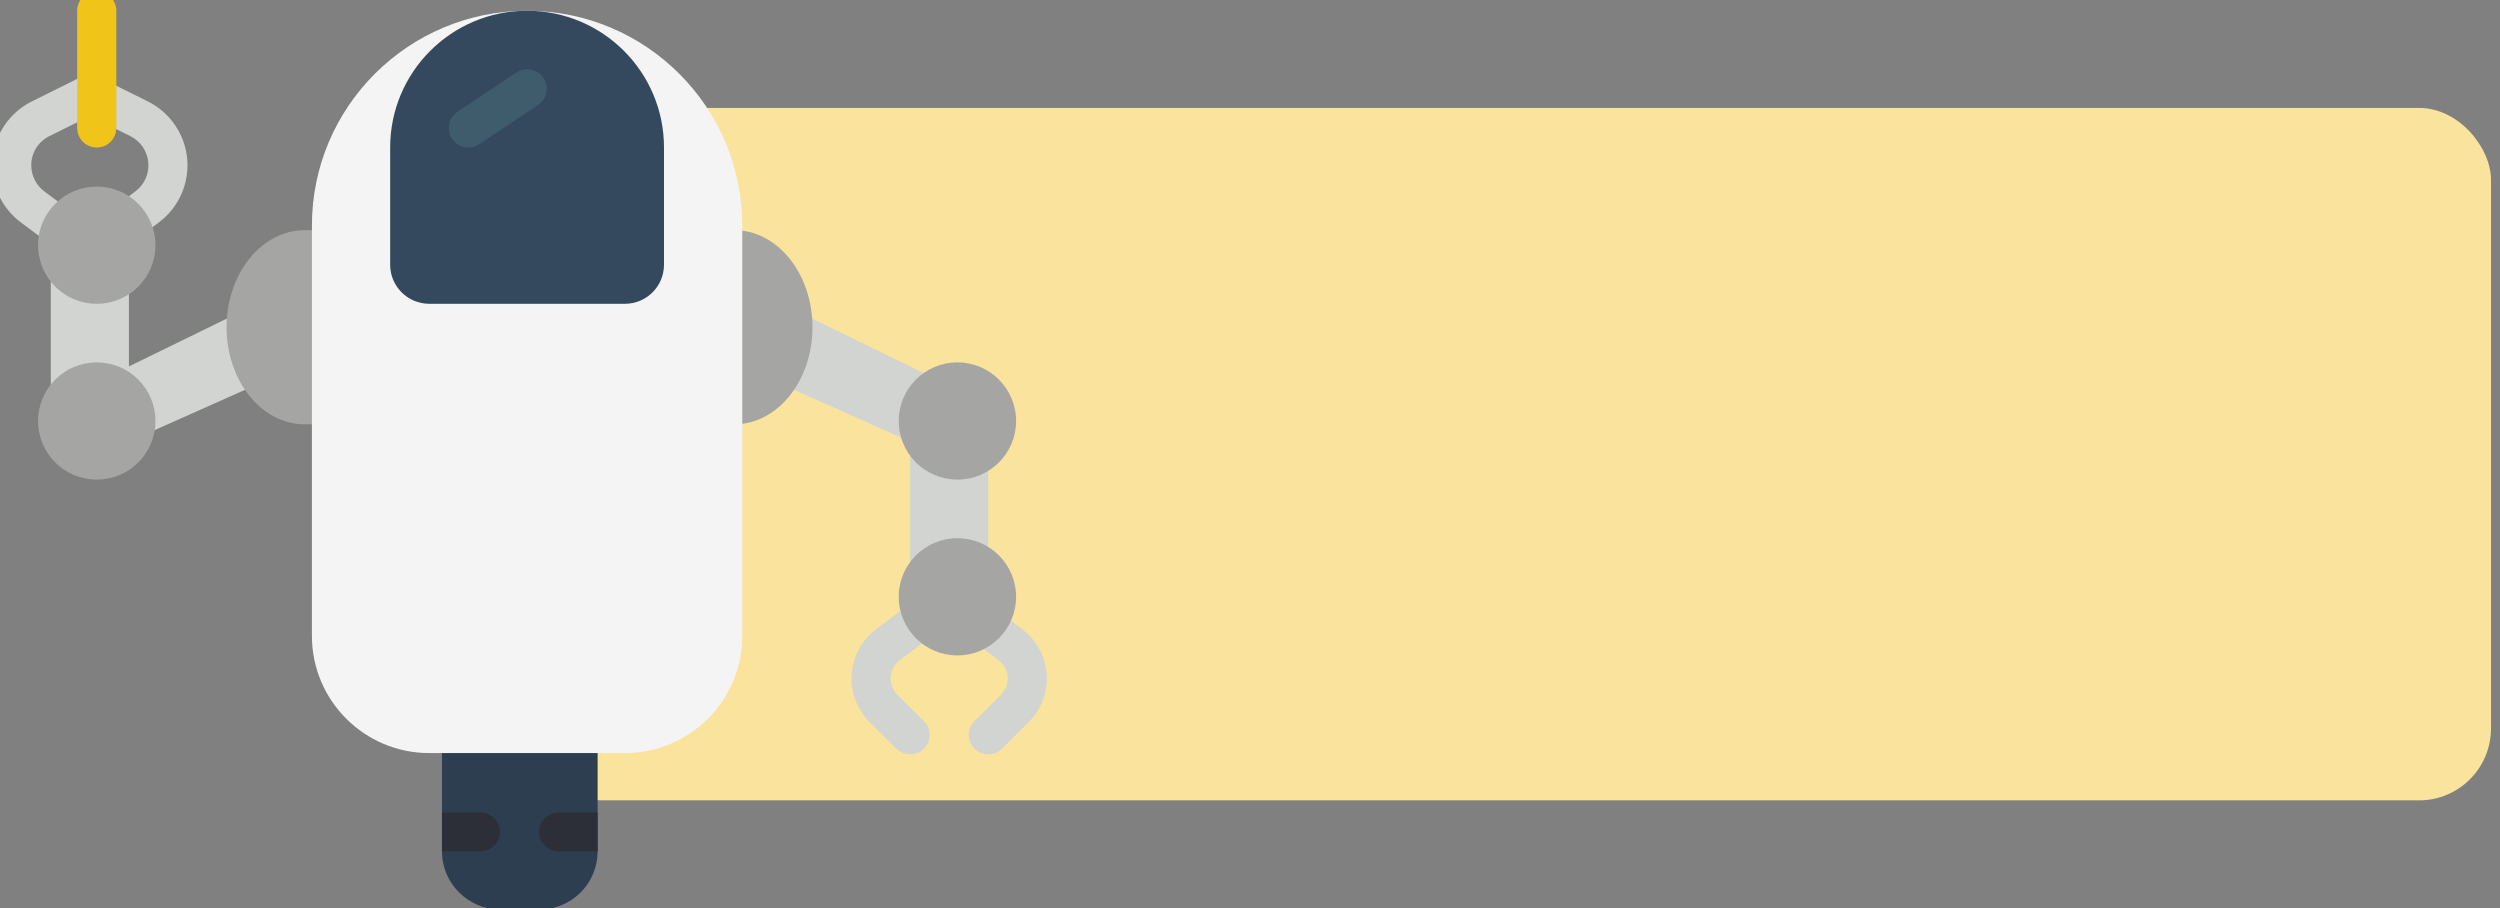 <?xml version="1.0" encoding="UTF-8"?>
<svg width="278px" height="101px" viewBox="0 0 278 101" version="1.1" xmlns="http://www.w3.org/2000/svg" xmlns:xlink="http://www.w3.org/1999/xlink">
    <rect x="0" y="0" width="278" height="101" fill="#808080" stroke="none"/>
    <!-- Generator: Sketch 50.2 (55047) - http://www.bohemiancoding.com/sketch -->
    <title>Artboard 4</title>
    <desc>Created with Sketch.</desc>
    <defs></defs>
    <g id="Artboard-4" stroke="none" stroke-width="1" fill="none" fill-rule="evenodd">
        <rect id="Rectangle-14" fill="#FAE39C" x="59" y="12" width="218" height="77" rx="8"></rect>
        <g id="teaching" transform="translate(-1, -1)">
            <g id="Group" transform="translate(0, 9)" fill-rule="nonzero">
                <g transform="translate(0.014, 0.227)" fill="#D1D4D1">
                    <path d="M7.501,19.096 C7.032,19.096 6.576,18.944 6.201,18.664 L3.317,16.514 C1.1,14.861 -0.097,12.185 0.151,9.442 C0.4,6.699 2.059,4.279 4.537,3.046 L10.006,0.329 C10.7,-0.018 11.528,0.03 12.177,0.455 C12.826,0.88 13.197,1.618 13.15,2.388 C13.103,3.159 12.645,3.847 11.949,4.191 L6.479,6.908 C5.239,7.518 4.457,8.777 4.462,10.152 C4.463,11.295 5.003,12.372 5.921,13.061 L8.806,15.211 C9.553,15.769 9.858,16.739 9.562,17.621 C9.266,18.502 8.436,19.096 7.501,19.096 Z" id="Shape"></path>
                    <path d="M14.453,19.096 C13.519,19.096 12.688,18.502 12.392,17.621 C12.096,16.739 12.401,15.769 13.149,15.211 L16.033,13.061 C17.045,12.305 17.591,11.083 17.478,9.83 C17.364,8.577 16.607,7.472 15.476,6.908 L10.006,4.191 C9.31,3.847 8.852,3.159 8.805,2.388 C8.757,1.618 9.128,0.88 9.777,0.455 C10.426,0.03 11.254,-0.018 11.949,0.329 L17.418,3.046 C19.896,4.279 21.555,6.699 21.804,9.442 C22.052,12.185 20.854,14.861 18.638,16.514 L15.754,18.664 C15.379,18.944 14.923,19.096 14.453,19.096 Z" id="Shape"></path>
                    <path d="M110.876,75.65 C109.998,75.65 109.206,75.124 108.87,74.317 C108.534,73.511 108.72,72.583 109.341,71.965 L112.293,69.031 C112.822,68.505 113.094,67.778 113.042,67.037 C112.989,66.296 112.615,65.614 112.017,65.167 L108.705,62.699 C108.084,62.237 107.759,61.48 107.852,60.715 C107.944,59.95 108.441,59.292 109.154,58.989 C109.867,58.686 110.689,58.784 111.309,59.246 L114.622,61.715 C116.362,63.017 117.387,65.054 117.392,67.218 C117.398,69.044 116.667,70.797 115.364,72.084 L112.412,75.018 C112.005,75.423 111.452,75.651 110.876,75.65 Z" id="Shape"></path>
                    <path d="M102.189,75.65 C101.613,75.651 101.061,75.423 100.654,75.018 L97.702,72.084 C96.399,70.796 95.668,69.044 95.674,67.218 C95.679,65.054 96.704,63.017 98.444,61.715 L101.757,59.246 C102.716,58.531 104.077,58.725 104.796,59.678 C105.515,60.632 105.32,61.984 104.361,62.699 L101.048,65.167 C100.451,65.613 100.077,66.295 100.024,67.037 C99.971,67.778 100.244,68.505 100.773,69.031 L103.725,71.965 C104.346,72.583 104.531,73.511 104.195,74.317 C103.859,75.124 103.068,75.65 102.189,75.65 Z" id="Shape"></path>
                    <rect id="Rectangle-path" x="6.634" y="19.528" width="8.687" height="19.427"></rect>
                    <rect id="Rectangle-path" x="102.189" y="38.955" width="8.687" height="19.427"></rect>
                    <polygon id="Shape" points="89.159 26.155 106.533 34.638 102.841 41.243 102.189 40.876 86.987 34.098"></polygon>
                    <polygon id="Shape" points="28.351 26.155 10.977 34.638 15.321 40.876 30.523 34.098"></polygon>
                </g>
                <path d="M34.881,17.596 C30.083,17.596 26.194,22.428 26.194,28.389 C26.194,34.35 30.083,39.182 34.881,39.182 L82.658,39.182 C87.456,39.182 91.345,34.35 91.345,28.389 C91.345,22.428 87.456,17.596 82.658,17.596 L34.881,17.596 Z" id="Shape" fill="#A5A5A4"></path>
                <path d="M67.456,71.56 L67.456,86.67 C67.459,88.388 66.773,90.036 65.551,91.251 C64.329,92.466 62.67,93.148 60.941,93.145 L56.663,93.145 C53.066,93.142 50.151,90.245 50.148,86.67 L50.148,71.56 L67.456,71.56 L67.456,71.56 Z" id="Shape" fill="#2C3E50"></path>
                <g transform="translate(49.955, 82.142)" fill="#2C2F38" id="Shape">
                    <path d="M6.642,2.369 C6.639,3.56 5.669,4.525 4.471,4.528 L0.192,4.528 L0.192,0.211 L4.471,0.211 C5.669,0.214 6.639,1.179 6.642,2.369 Z"></path>
                    <path d="M17.501,0.211 L17.501,4.528 L13.158,4.528 C11.958,4.528 10.986,3.561 10.986,2.369 C10.986,1.177 11.958,0.211 13.158,0.211 L17.501,0.211 L17.501,0.211 Z"></path>
                </g>
            </g>
            <g id="Group" transform="translate(52, 12)" stroke="#000000" stroke-linecap="round" stroke-linejoin="round" stroke-width="2">
                <path d="M2.446,0.058 L0.091,2.183" id="Shape"></path>
                <path d="M11.861,2.183 L0.092,12.809" id="Shape"></path>
            </g>
            <g id="Group" transform="translate(5, 0)" fill-rule="nonzero">
                <ellipse id="Oval" fill="#A5A5A4" cx="102.464" cy="47.815" rx="6.525" ry="6.517"></ellipse>
                <path d="M54.611,2.198 C67.826,2.198 78.538,12.896 78.538,26.093 L78.538,71.709 C78.538,78.907 72.695,84.742 65.487,84.742 L43.736,84.742 C36.528,84.742 30.685,78.907 30.685,71.709 L30.685,26.093 C30.685,12.896 41.397,2.198 54.611,2.198 Z" id="Shape" fill="#F4F4F4"></path>
                <path d="M54.611,2.198 C63.02,2.198 69.837,9.006 69.837,17.404 L69.837,30.437 C69.837,32.837 67.889,34.782 65.487,34.782 L43.736,34.782 C41.333,34.782 39.386,32.837 39.386,30.437 L39.386,17.404 C39.386,9.006 46.202,2.198 54.611,2.198 Z" id="Shape" fill="#35495E"></path>
                <g transform="translate(0.199, 21.655)" fill="#A5A5A4" id="Oval">
                    <ellipse cx="6.559" cy="26.16" rx="6.525" ry="6.517"></ellipse>
                    <ellipse cx="6.559" cy="6.61" rx="6.525" ry="6.517"></ellipse>
                </g>
                <path d="M6.759,17.404 C6.181,17.404 5.628,17.175 5.22,16.768 C4.812,16.36 4.583,15.808 4.583,15.231 L4.583,2.198 C4.583,0.998 5.557,0.026 6.759,0.026 C7.96,0.026 8.934,0.998 8.934,2.198 L8.934,15.231 C8.934,15.808 8.705,16.36 8.297,16.768 C7.889,17.175 7.335,17.404 6.759,17.404 Z" id="Shape" fill="#F0C419"></path>
                <path d="M48.087,17.404 C47.129,17.404 46.282,16.778 46.004,15.862 C45.726,14.946 46.081,13.955 46.879,13.424 L53.404,9.08 C54.051,8.643 54.882,8.586 55.583,8.93 C56.283,9.274 56.745,9.966 56.794,10.744 C56.843,11.522 56.47,12.266 55.818,12.694 L49.292,17.039 C48.935,17.276 48.516,17.403 48.087,17.404 Z" id="Shape" fill="#3F5C6C"></path>
                <ellipse id="Oval" fill="#A5A5A4" cx="102.464" cy="67.365" rx="6.525" ry="6.517"></ellipse>
            </g>
        </g>
    </g>
</svg>